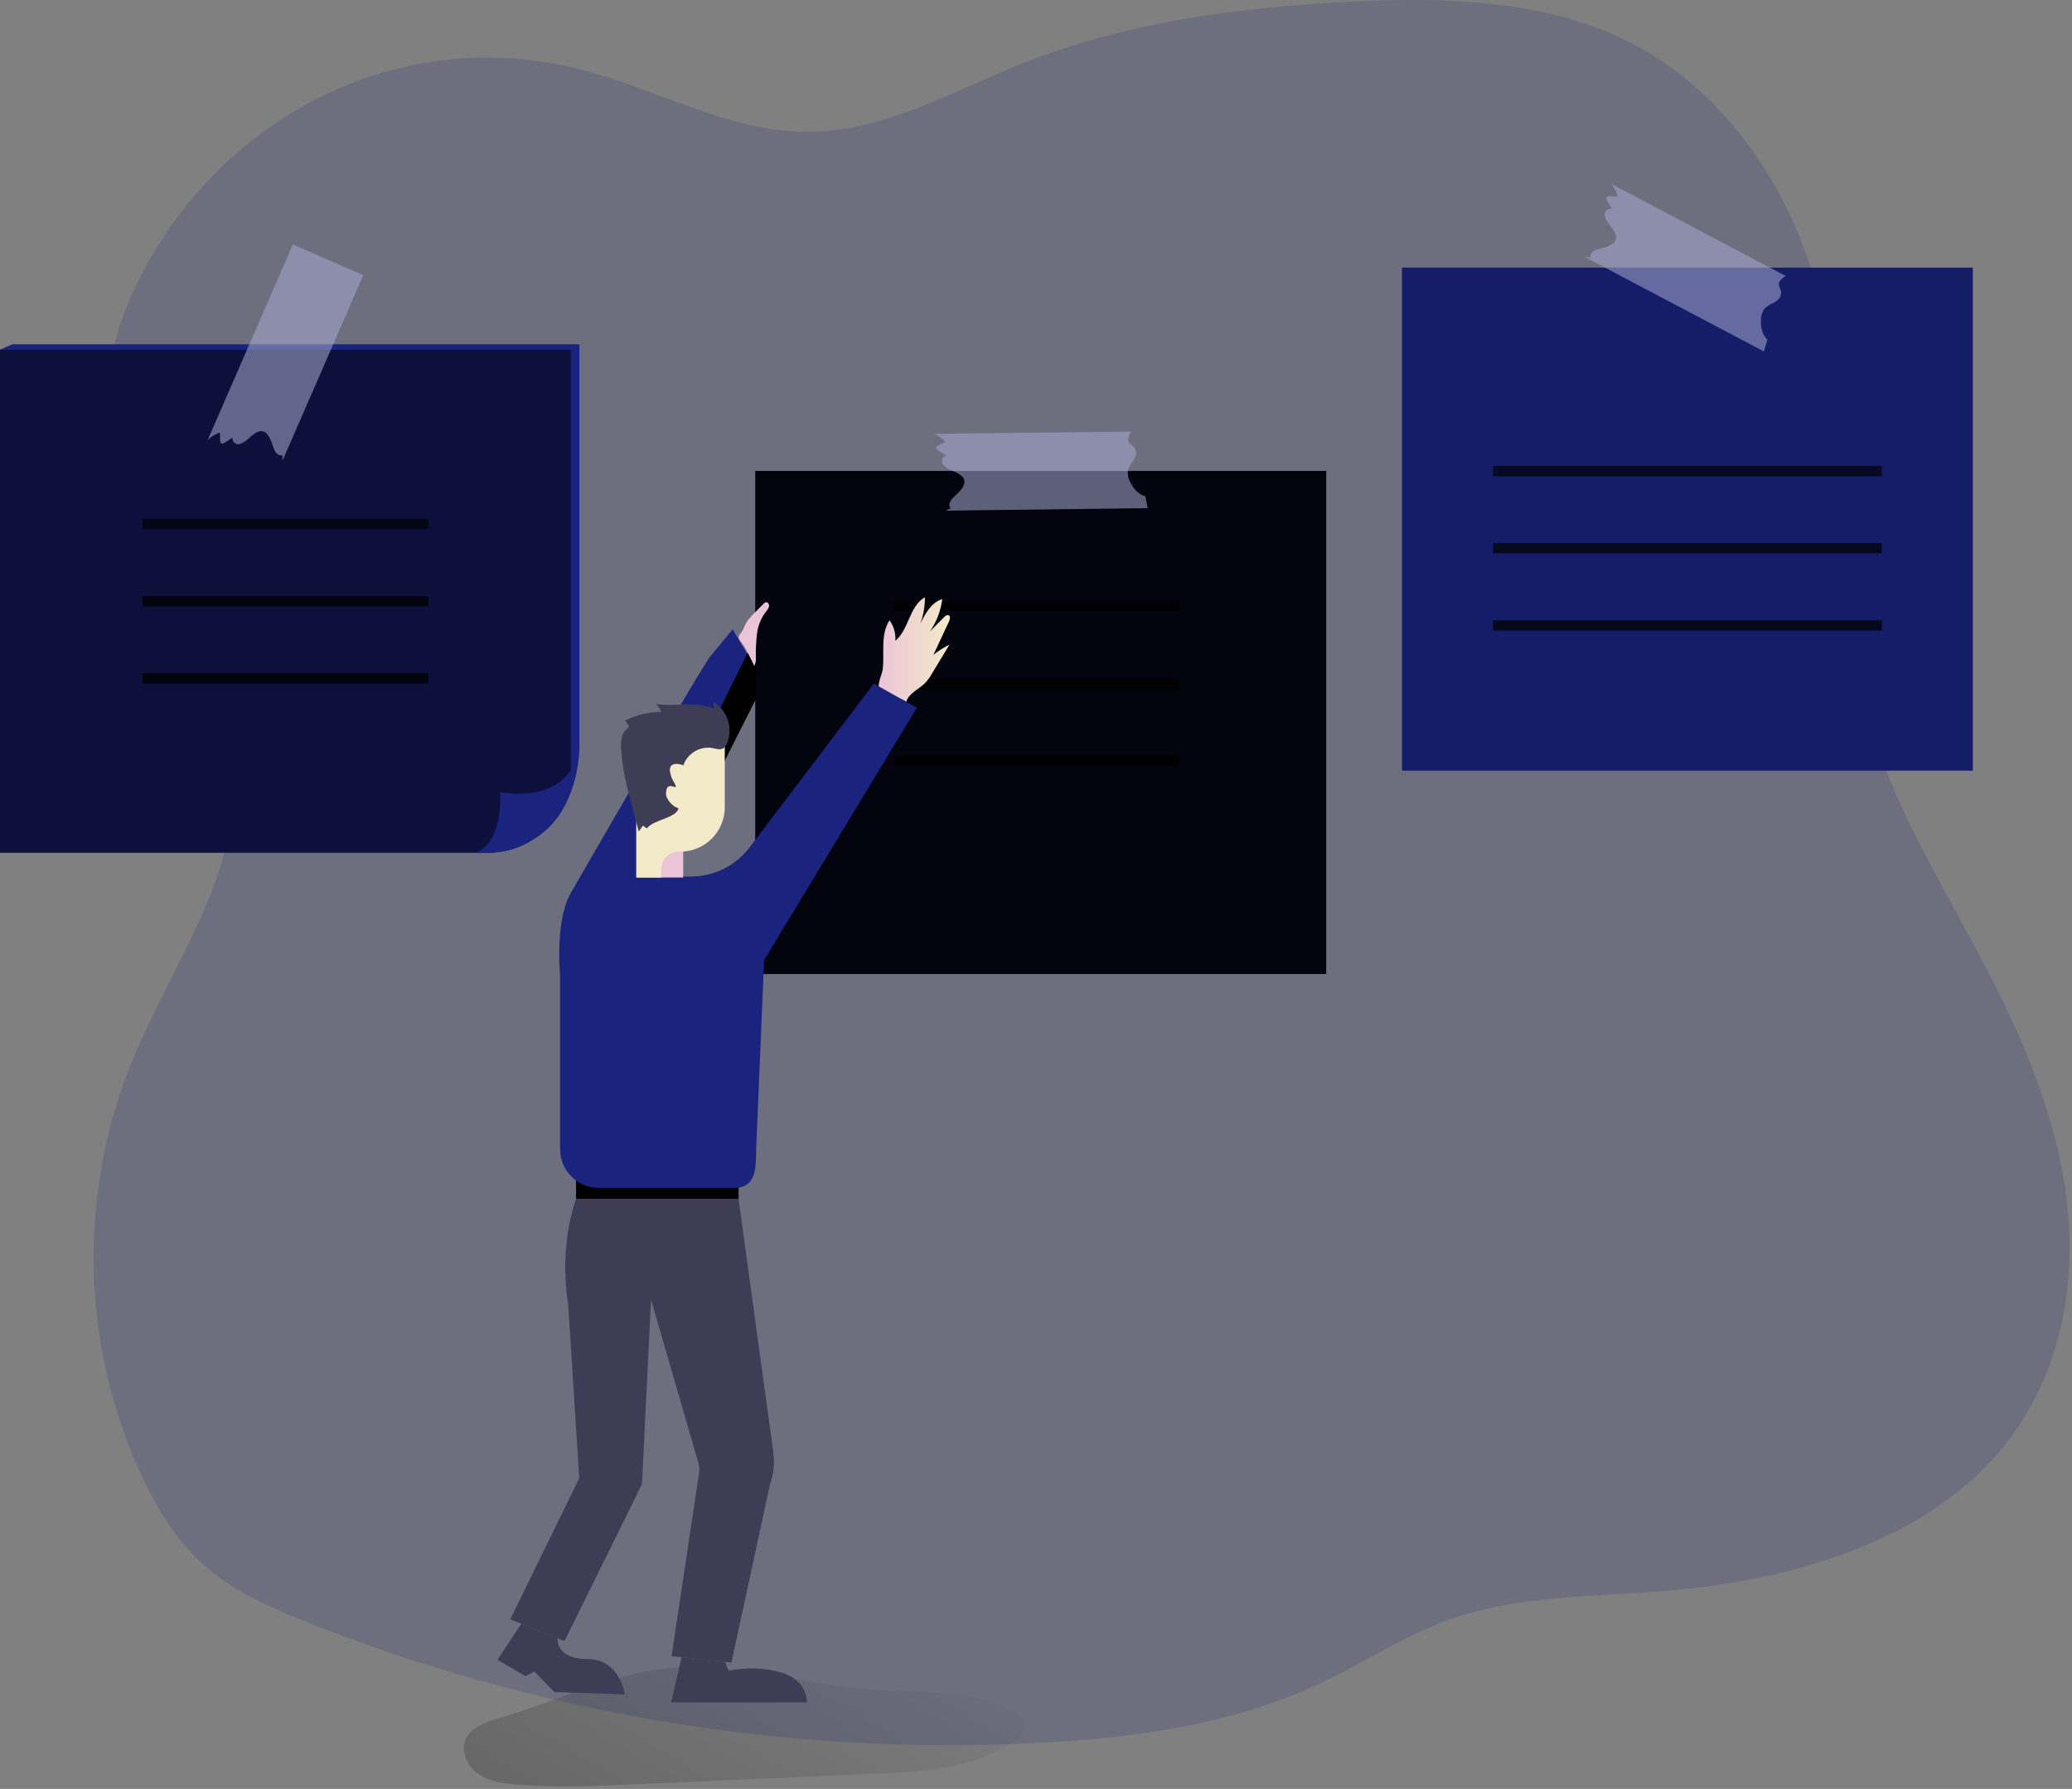 <svg width="687" height="593" viewBox="0 0 687 593" fill="none" xmlns="http://www.w3.org/2000/svg">
<rect x="0" y="0" width="687" height="593" fill="#808080" stroke="none"/>
<g clip-path="url(#clip0)">
<path opacity="0.18" d="M192.67 23.07C218 29.54 241.56 43.78 267.83 43.69C293.26 43.61 315.99 30.16 339.36 20.89C373.58 7.31 411.1 2.34 448.28 0.54C478.93 -0.95 511 -0.09 538.28 13C565.56 26.09 585.1 50.72 596.17 77.38C607.24 104.04 610.48 132.9 611.73 161.43C612.73 185.57 612.48 209.99 618.28 233.55C626.28 266.08 645.45 295.13 660.81 325.32C673.1 349.46 683.18 375.05 685.65 401.67C688.12 428.29 682.41 456.23 665.57 477.93C640.37 510.42 595 523.88 552 527.35C527.89 529.29 503 528.85 480.44 536.91C465.23 542.33 451.87 551.36 437.33 558.17C408.33 571.76 375.33 576.26 342.88 577.83C260.359 581.813 177.944 568.057 101.19 537.49C89.77 532.91 78.33 527.84 69.12 520.09C58.85 511.47 51.92 500 46.51 488.17C36.777 466.781 31.521 443.628 31.067 420.133C30.613 396.638 34.97 373.299 43.87 351.55C57.21 319.23 80.87 288.12 77.01 253.71C71.22 202.45 20.01 157.1 41.54 102.85C64.32 45.56 126.1 6.08 192.67 23.07Z" fill="#1A237E"/>
<path opacity="0.52" d="M165.57 569.49C161.01 570.78 155.83 572.63 154.24 577.09C152.79 581.18 155.24 585.85 158.89 588.23C162.54 590.61 167 591.23 171.33 591.57C184.33 592.63 197.33 592.05 210.33 591.48L290.74 587.91C306.47 587.22 323.15 586.21 336.06 577.19C338.06 575.8 340.06 573.74 339.63 571.37C339.28 569.59 337.63 568.37 336.04 567.53C322.04 559.73 304.91 561.2 288.88 560.03C267.73 558.48 246.82 551.82 225.5 552.7C205.25 553.49 185.1 563.94 165.57 569.49Z" fill="url(#paint0_linear)"/>
<path d="M0 115.93L4.1 114.12H192.1V248.22C192.1 248.22 192.1 269.67 176.54 278.36C170.18 281.93 0 115.93 0 115.93Z" fill="#1A237E"/>
<path d="M189.27 115.93V255.22C189.267 262.498 186.374 269.478 181.227 274.624C176.079 279.769 169.098 282.66 161.82 282.66H0V115.93H189.27Z" fill="#1A237E"/>
<path d="M189.27 115.93V255.22C189.267 262.498 186.374 269.478 181.227 274.624C176.079 279.769 169.098 282.66 161.82 282.66H0V115.93H189.27Z" fill="url(#paint1_linear)"/>
<path d="M189.27 255.22C189.267 262.498 186.374 269.478 181.227 274.624C176.079 279.769 169.098 282.66 161.82 282.66H157.49C167.08 279.57 165.84 262.56 165.84 262.56C183.78 265.65 189.27 255.22 189.27 255.22Z" fill="#1A237E"/>
<path d="M439.71 156.13H250.45V322.86H439.71V156.13Z" fill="#1A237E"/>
<path d="M439.71 156.13H250.45V322.86H439.71V156.13Z" fill="url(#paint2_linear)"/>
<path d="M654.11 88.72H464.85V255.45H654.11V88.72Z" fill="#1A237E"/>
<path d="M654.11 88.72H464.85V255.45H654.11V88.72Z" fill="url(#paint3_linear)"/>
<path opacity="0.34" d="M120.47 91.24L93.66 152.72C93.66 152.09 93.66 151.46 93.6 150.84C92.1 151.4 91.08 149.71 90.6 148.17C89.78 145.73 88.75 142.75 86.39 142.92C85.16 143.01 83.97 144 82.88 144.92C81.932 145.961 80.74 146.748 79.41 147.21C79.164 147.266 78.909 147.273 78.66 147.231C78.411 147.188 78.173 147.097 77.959 146.962C77.746 146.828 77.561 146.652 77.415 146.446C77.269 146.239 77.165 146.006 77.11 145.76C77.06 145.516 77.06 145.264 77.11 145.02L74.6 146.67C72.19 148.24 73.34 144.6 72.79 143.39C71.315 143.926 69.971 144.772 68.85 145.87L97.1 81L120.47 91.24Z" fill="#1A237E"/>
<path opacity="0.34" d="M313.55 169.27C314.12 169.02 314.68 168.74 315.24 168.44C314.11 167.3 315.24 165.69 316.43 164.58C318.32 162.84 320.61 160.68 319.49 158.58C318.9 157.49 317.49 156.8 316.18 156.21C314.845 155.776 313.642 155.012 312.68 153.99C312.49 153.742 312.364 153.452 312.313 153.144C312.261 152.837 312.286 152.521 312.385 152.225C312.483 151.929 312.653 151.662 312.879 151.446C313.105 151.231 313.38 151.074 313.68 150.99C312.83 150.46 311.99 149.92 311.15 149.38C308.72 147.83 312.52 147.38 313.39 146.38C312.302 145.248 310.981 144.365 309.52 143.79L375.08 143.04C374.489 143.856 374.142 144.824 374.08 145.83C374.08 146.92 375.77 147.68 376.27 148.51C376.33 148.62 376.38 148.73 376.43 148.84L376.7 150.11C376.649 150.973 376.358 151.804 375.86 152.51C375.081 153.502 374.46 154.608 374.02 155.79C373.792 157.238 374.078 158.721 374.83 159.98C375.83 161.98 377.37 163.84 379.51 164.43H379.71L380.55 168.43L313.55 169.27Z" fill="#1A237E"/>
<path opacity="0.34" d="M525.51 85.21C526.14 85.21 526.77 85.28 527.4 85.28C526.95 83.75 528.7 82.86 530.28 82.46C532.77 81.83 535.82 81.02 535.83 78.66C535.83 77.42 534.93 76.16 534.04 75C533.084 73.978 532.397 72.734 532.04 71.38C531.959 70.88 532.08 70.368 532.377 69.958C532.673 69.547 533.12 69.271 533.62 69.19C533.871 69.14 534.129 69.14 534.38 69.19L532.92 66.56C531.53 64.04 535.08 65.46 536.33 65C535.909 63.487 535.169 62.083 534.16 60.88L592.1 91.49C591.198 91.939 590.439 92.632 589.91 93.49C589.39 94.49 590.53 95.92 590.56 96.89C590.58 97.012 590.58 97.137 590.56 97.26L590.22 98.49C589.75 99.217 589.098 99.81 588.33 100.21C587.167 100.697 586.093 101.373 585.15 102.21C584.257 103.374 583.801 104.814 583.86 106.28C583.79 108.5 584.25 110.89 585.86 112.43C585.906 112.481 585.96 112.525 586.02 112.56L584.83 116.49L525.51 85.21Z" fill="#1A237E"/>
<path opacity="0.34" d="M120.47 91.24L93.66 152.72C93.66 152.09 93.66 151.46 93.6 150.84C92.1 151.4 91.08 149.71 90.6 148.17C89.78 145.73 88.75 142.75 86.39 142.92C85.16 143.01 83.97 144 82.88 144.92C81.932 145.961 80.74 146.748 79.41 147.21C79.164 147.266 78.909 147.273 78.66 147.231C78.411 147.188 78.173 147.097 77.959 146.962C77.746 146.828 77.561 146.652 77.415 146.446C77.269 146.239 77.165 146.006 77.11 145.76C77.06 145.516 77.06 145.264 77.11 145.02L74.6 146.67C72.19 148.24 73.34 144.6 72.79 143.39C71.315 143.926 69.971 144.772 68.85 145.87L97.1 81L120.47 91.24Z" fill="white"/>
<path opacity="0.34" d="M313.55 169.27C314.12 169.02 314.68 168.74 315.24 168.44C314.11 167.3 315.24 165.69 316.43 164.58C318.32 162.84 320.61 160.68 319.49 158.58C318.9 157.49 317.49 156.8 316.18 156.21C314.845 155.776 313.642 155.012 312.68 153.99C312.49 153.742 312.364 153.452 312.313 153.144C312.261 152.837 312.286 152.521 312.385 152.225C312.483 151.929 312.653 151.662 312.879 151.446C313.105 151.231 313.38 151.074 313.68 150.99C312.83 150.46 311.99 149.92 311.15 149.38C308.72 147.83 312.52 147.38 313.39 146.38C312.302 145.248 310.981 144.365 309.52 143.79L375.08 143.04C374.489 143.856 374.142 144.824 374.08 145.83C374.08 146.92 375.77 147.68 376.27 148.51C376.33 148.62 376.38 148.73 376.43 148.84L376.7 150.11C376.649 150.973 376.358 151.804 375.86 152.51C375.081 153.502 374.46 154.608 374.02 155.79C373.792 157.238 374.078 158.721 374.83 159.98C375.83 161.98 377.37 163.84 379.51 164.43H379.71L380.55 168.43L313.55 169.27Z" fill="white"/>
<path opacity="0.34" d="M525.51 85.21C526.14 85.21 526.77 85.28 527.4 85.28C526.95 83.75 528.7 82.86 530.28 82.46C532.77 81.83 535.82 81.02 535.83 78.66C535.83 77.42 534.93 76.16 534.04 75C533.084 73.978 532.397 72.734 532.04 71.38C531.959 70.88 532.08 70.368 532.377 69.958C532.673 69.547 533.12 69.271 533.62 69.19C533.871 69.14 534.129 69.14 534.38 69.19L532.92 66.56C531.53 64.04 535.08 65.46 536.33 65C535.909 63.487 535.169 62.083 534.16 60.88L592.1 91.49C591.198 91.939 590.439 92.632 589.91 93.49C589.39 94.49 590.53 95.92 590.56 96.89C590.58 97.012 590.58 97.137 590.56 97.26L590.22 98.49C589.75 99.217 589.098 99.81 588.33 100.21C587.167 100.697 586.093 101.373 585.15 102.21C584.257 103.374 583.801 104.814 583.86 106.28C583.79 108.5 584.25 110.89 585.86 112.43C585.906 112.481 585.96 112.525 586.02 112.56L584.83 116.49L525.51 85.21Z" fill="white"/>
<path d="M623.96 154.43H495V157.84H623.96V154.43Z" fill="url(#paint4_linear)"/>
<path d="M623.96 180.02H495V183.43H623.96V180.02Z" fill="url(#paint5_linear)"/>
<path d="M623.96 205.62H495V209.03H623.96V205.62Z" fill="url(#paint6_linear)"/>
<path d="M141.98 171.99H47.28V175.4H141.98V171.99Z" fill="url(#paint7_linear)"/>
<path d="M141.98 197.59H47.28V201H141.98V197.59Z" fill="url(#paint8_linear)"/>
<path d="M141.98 223.19H47.28V226.6H141.98V223.19Z" fill="url(#paint9_linear)"/>
<path d="M390.91 199.3H296.21V202.71H390.91V199.3Z" fill="url(#paint10_linear)"/>
<path d="M390.91 224.9H296.21V228.31H390.91V224.9Z" fill="url(#paint11_linear)"/>
<path d="M390.91 250.49H296.21V253.9H390.91V250.49Z" fill="url(#paint12_linear)"/>
<path d="M189.27 296C189.27 296 223.33 236.65 235.27 217.87L242.93 208.59L250.44 221.36L250.61 231.64L219.19 290.85C219.19 290.85 196.73 311.39 189.27 296Z" fill="#1A237E"/>
<path d="M250.95 210.16L213.5 286.25L240.29 252.2L250.64 231.68L250.95 210.16Z" fill="url(#paint13_linear)"/>
<path d="M294.93 205.61C296.359 207.573 297.043 209.979 296.86 212.4C301.42 208.66 301.49 200.8 306.68 197.99C306.68 201.003 306.149 203.992 305.11 206.82C306.76 203.42 308.79 199.67 312.42 198.59C311.939 202.462 310.522 206.159 308.29 209.36L313.02 204.58C313.44 204.15 314.02 203.68 314.59 203.97C315.16 204.26 315.01 205.25 314.7 205.91L309.48 217.07C311.131 215.741 312.926 214.601 314.83 213.67L309.1 223.11C308.449 224.309 307.65 225.421 306.72 226.42C304.59 228.56 301.2 229.81 300.47 232.74C300.63 232.11 292.23 229.43 291.64 228.52C290.64 226.95 292.48 223.65 292.69 221.77C293.29 216.49 291.85 210.39 294.93 205.61Z" fill="url(#paint14_linear)"/>
<path d="M244.87 397.35L256.41 481.41C256.89 484.949 256.52 488.552 255.33 491.92L242.52 551.1L222.66 549L231.75 488.53C231.949 487.285 231.871 486.011 231.52 484.8L215.86 430.8L212.86 491.96L187.19 543.96L169.19 536.76L192.05 490L188.38 432.24C185.13 412.14 191.07 397.3 191.07 397.3L244.87 397.35Z" fill="#3F3D56"/>
<path d="M244.87 388.4H191.03V397.35H244.87V388.4Z" fill="#1A237E"/>
<path d="M244.87 388.4H191.03V397.35H244.87V388.4Z" fill="url(#paint15_linear)"/>
<path d="M304 234.6L253.35 318.26L250.71 381.05C250.71 387.05 250.47 392.05 246.01 393.42C245.142 393.666 244.242 393.784 243.34 393.77H198.53C195.139 393.77 191.885 392.426 189.483 390.033C187.08 387.639 185.723 384.392 185.71 381V323.28C185.71 323.28 182.41 290.57 197.93 290.57H229C232.709 290.575 236.37 289.738 239.708 288.121C243.046 286.505 245.974 284.152 248.27 281.24L289.73 226.61L304 234.6Z" fill="#1A237E"/>
<path d="M226.52 251.37H210.98V290.88H226.52V251.37Z" fill="url(#paint16_linear)"/>
<path d="M211 247.05V290.89H219.2V288.22C219.2 286.65 219.824 285.144 220.934 284.034C222.044 282.924 223.55 282.3 225.12 282.3H225.59C229.494 282.3 233.238 280.749 235.999 277.989C238.759 275.228 240.31 271.484 240.31 267.58V247.05H211Z" fill="url(#paint17_linear)"/>
<path d="M246.38 208.71C246.69 208.06 246.92 207.38 247.26 206.71C247.964 205.518 248.84 204.436 249.86 203.5L253.1 200.2C253.321 199.918 253.631 199.721 253.98 199.64C254.65 199.56 255.12 200.38 254.98 201.04C254.782 201.67 254.44 202.246 253.98 202.72C252.328 204.873 251.291 207.434 250.98 210.13C250.687 212.809 250.563 215.505 250.61 218.2C250.67 219.084 250.49 219.969 250.09 220.76C249.073 218.528 247.945 216.349 246.71 214.23C246.28 213.51 244.97 212.1 244.93 211.29C244.89 210.48 246.1 209.42 246.38 208.71Z" fill="url(#paint18_linear)"/>
<path d="M241.71 240.15C241.432 238.63 240.837 237.185 239.964 235.91C239.09 234.635 237.958 233.558 236.64 232.75V235C230.83 232.19 223.88 234.4 217.51 233.35C218.248 234.119 218.844 235.013 219.27 235.99C215.105 235.99 210.997 236.959 207.27 238.82L208.27 240.28C208.391 240.43 208.47 240.61 208.5 240.8C208.5 241.19 208.13 241.45 207.82 241.69C206.02 243.06 205.82 245.69 205.92 247.95C206.25 254.79 208.02 261.46 209.78 268.08C210.45 270.59 211.11 273.08 211.78 275.61L213.18 273.68L214.51 274.61C216.33 271.79 224.27 271.2 224.99 267.92C222.99 267.46 220.6 264.75 220.82 262.7C221.04 260.65 221.7 260.19 223.65 260.85C225.01 261.3 222.78 258.52 222.54 257.39C222.3 256.26 221.79 255.11 222.35 254.14C223.12 252.79 225.13 253.14 226.57 253.7C227.197 251.909 228.388 250.37 229.963 249.314C231.539 248.257 233.415 247.74 235.31 247.84C237.31 247.99 239.24 249.2 240.56 247.3C241.88 245.4 242.1 242.35 241.71 240.15Z" fill="#3F3D56"/>
<path d="M304 234.6L253.35 318.26L250.71 381.05C250.71 387.05 250.82 392.87 244.53 393.77H236.1C236.1 393.77 243.22 321.97 241.91 315.01C240.6 308.05 300.51 232.73 300.51 232.73L304 234.6Z" fill="url(#paint19_linear)"/>
<path d="M226 549.32L222.53 564.32H267.53C267.53 564.32 268 556.9 258.72 554.32C253.12 552.791 247.235 552.629 241.56 553.85L240.37 550.85L226 549.32Z" fill="#3F3D56"/>
<path d="M172.87 538.21L164.95 550.21L174.23 555.62L177.16 554.08L183.81 560.88L207.16 561.65C207.16 561.65 205.62 549.97 194.79 549.94C183.96 549.91 184.92 543.04 184.92 543.04L172.87 538.21Z" fill="#3F3D56"/>
</g>
<defs>
<linearGradient id="paint0_linear" x1="281.13" y1="515.93" x2="110.5" y2="810.73" gradientUnits="userSpaceOnUse">
<stop stop-opacity="0"/>
<stop offset="0.98"/>
</linearGradient>
<linearGradient id="paint1_linear" x1="30485" y1="-40870.4" x2="35554.7" y2="32198.2" gradientUnits="userSpaceOnUse">
<stop stop-opacity="0"/>
<stop offset="0.98"/>
</linearGradient>
<linearGradient id="paint2_linear" x1="66340" y1="-31838.3" x2="49896.9" y2="22703.9" gradientUnits="userSpaceOnUse">
<stop stop-opacity="0"/>
<stop offset="0.98"/>
</linearGradient>
<linearGradient id="paint3_linear" x1="102945" y1="-48612.3" x2="127068" y2="20809.4" gradientUnits="userSpaceOnUse">
<stop stop-opacity="0"/>
<stop offset="0.98"/>
</linearGradient>
<linearGradient id="paint4_linear" x1="71995.6" y1="-919.133" x2="71997.9" y2="554.148" gradientUnits="userSpaceOnUse">
<stop stop-opacity="0"/>
<stop offset="0.98"/>
</linearGradient>
<linearGradient id="paint5_linear" x1="71797" y1="-944.411" x2="71799.3" y2="528.863" gradientUnits="userSpaceOnUse">
<stop stop-opacity="0"/>
<stop offset="0.98"/>
</linearGradient>
<linearGradient id="paint6_linear" x1="71598.4" y1="-969.676" x2="71600.8" y2="503.572" gradientUnits="userSpaceOnUse">
<stop stop-opacity="0"/>
<stop offset="0.98"/>
</linearGradient>
<linearGradient id="paint7_linear" x1="8591.11" y1="-841.175" x2="8594.32" y2="632.097" gradientUnits="userSpaceOnUse">
<stop stop-opacity="0"/>
<stop offset="0.98"/>
</linearGradient>
<linearGradient id="paint8_linear" x1="8445.28" y1="-866.438" x2="8448.48" y2="606.84" gradientUnits="userSpaceOnUse">
<stop stop-opacity="0"/>
<stop offset="0.98"/>
</linearGradient>
<linearGradient id="paint9_linear" x1="8299.44" y1="-891.731" x2="8302.64" y2="581.547" gradientUnits="userSpaceOnUse">
<stop stop-opacity="0"/>
<stop offset="0.98"/>
</linearGradient>
<linearGradient id="paint10_linear" x1="32173.2" y1="-919.196" x2="32176.4" y2="554.078" gradientUnits="userSpaceOnUse">
<stop stop-opacity="0"/>
<stop offset="0.98"/>
</linearGradient>
<linearGradient id="paint11_linear" x1="32027.3" y1="-944.455" x2="32030.5" y2="528.819" gradientUnits="userSpaceOnUse">
<stop stop-opacity="0"/>
<stop offset="0.98"/>
</linearGradient>
<linearGradient id="paint12_linear" x1="31881.5" y1="-969.733" x2="31884.7" y2="503.535" gradientUnits="userSpaceOnUse">
<stop stop-opacity="0"/>
<stop offset="0.98"/>
</linearGradient>
<linearGradient id="paint13_linear" x1="8547.25" y1="-26892.9" x2="11235.4" y2="-25162.1" gradientUnits="userSpaceOnUse">
<stop stop-opacity="0"/>
<stop offset="0.98"/>
</linearGradient>
<linearGradient id="paint14_linear" x1="291.34" y1="215.36" x2="314.98" y2="215.36" gradientUnits="userSpaceOnUse">
<stop stop-color="#ECC4D7"/>
<stop offset="0.42" stop-color="#EFD4D1"/>
<stop offset="1" stop-color="#F2EAC9"/>
</linearGradient>
<linearGradient id="paint15_linear" x1="15571.5" y1="-437.533" x2="15571.1" y2="286.981" gradientUnits="userSpaceOnUse">
<stop stop-opacity="0"/>
<stop offset="0.98"/>
</linearGradient>
<linearGradient id="paint16_linear" x1="-76316.5" y1="-5690.42" x2="-76713.1" y2="-5693.3" gradientUnits="userSpaceOnUse">
<stop stop-color="#ECC4D7"/>
<stop offset="0.42" stop-color="#EFD4D1"/>
<stop offset="1" stop-color="#F2EAC9"/>
</linearGradient>
<linearGradient id="paint17_linear" x1="-148647" y1="-6509.22" x2="-148471" y2="-6447.26" gradientUnits="userSpaceOnUse">
<stop stop-color="#ECC4D7"/>
<stop offset="0.42" stop-color="#EFD4D1"/>
<stop offset="1" stop-color="#F2EAC9"/>
</linearGradient>
<linearGradient id="paint18_linear" x1="3406.59" y1="4620.97" x2="3508.66" y2="4620.97" gradientUnits="userSpaceOnUse">
<stop stop-color="#ECC4D7"/>
<stop offset="0.42" stop-color="#EFD4D1"/>
<stop offset="1" stop-color="#F2EAC9"/>
</linearGradient>
<linearGradient id="paint19_linear" x1="20440.1" y1="-22912.8" x2="33612.9" y2="-17667.3" gradientUnits="userSpaceOnUse">
<stop stop-opacity="0"/>
<stop offset="0.98"/>
</linearGradient>
<clipPath id="clip0">
<rect width="686.2" height="592.16" fill="white"/>
</clipPath>
</defs>
</svg>
